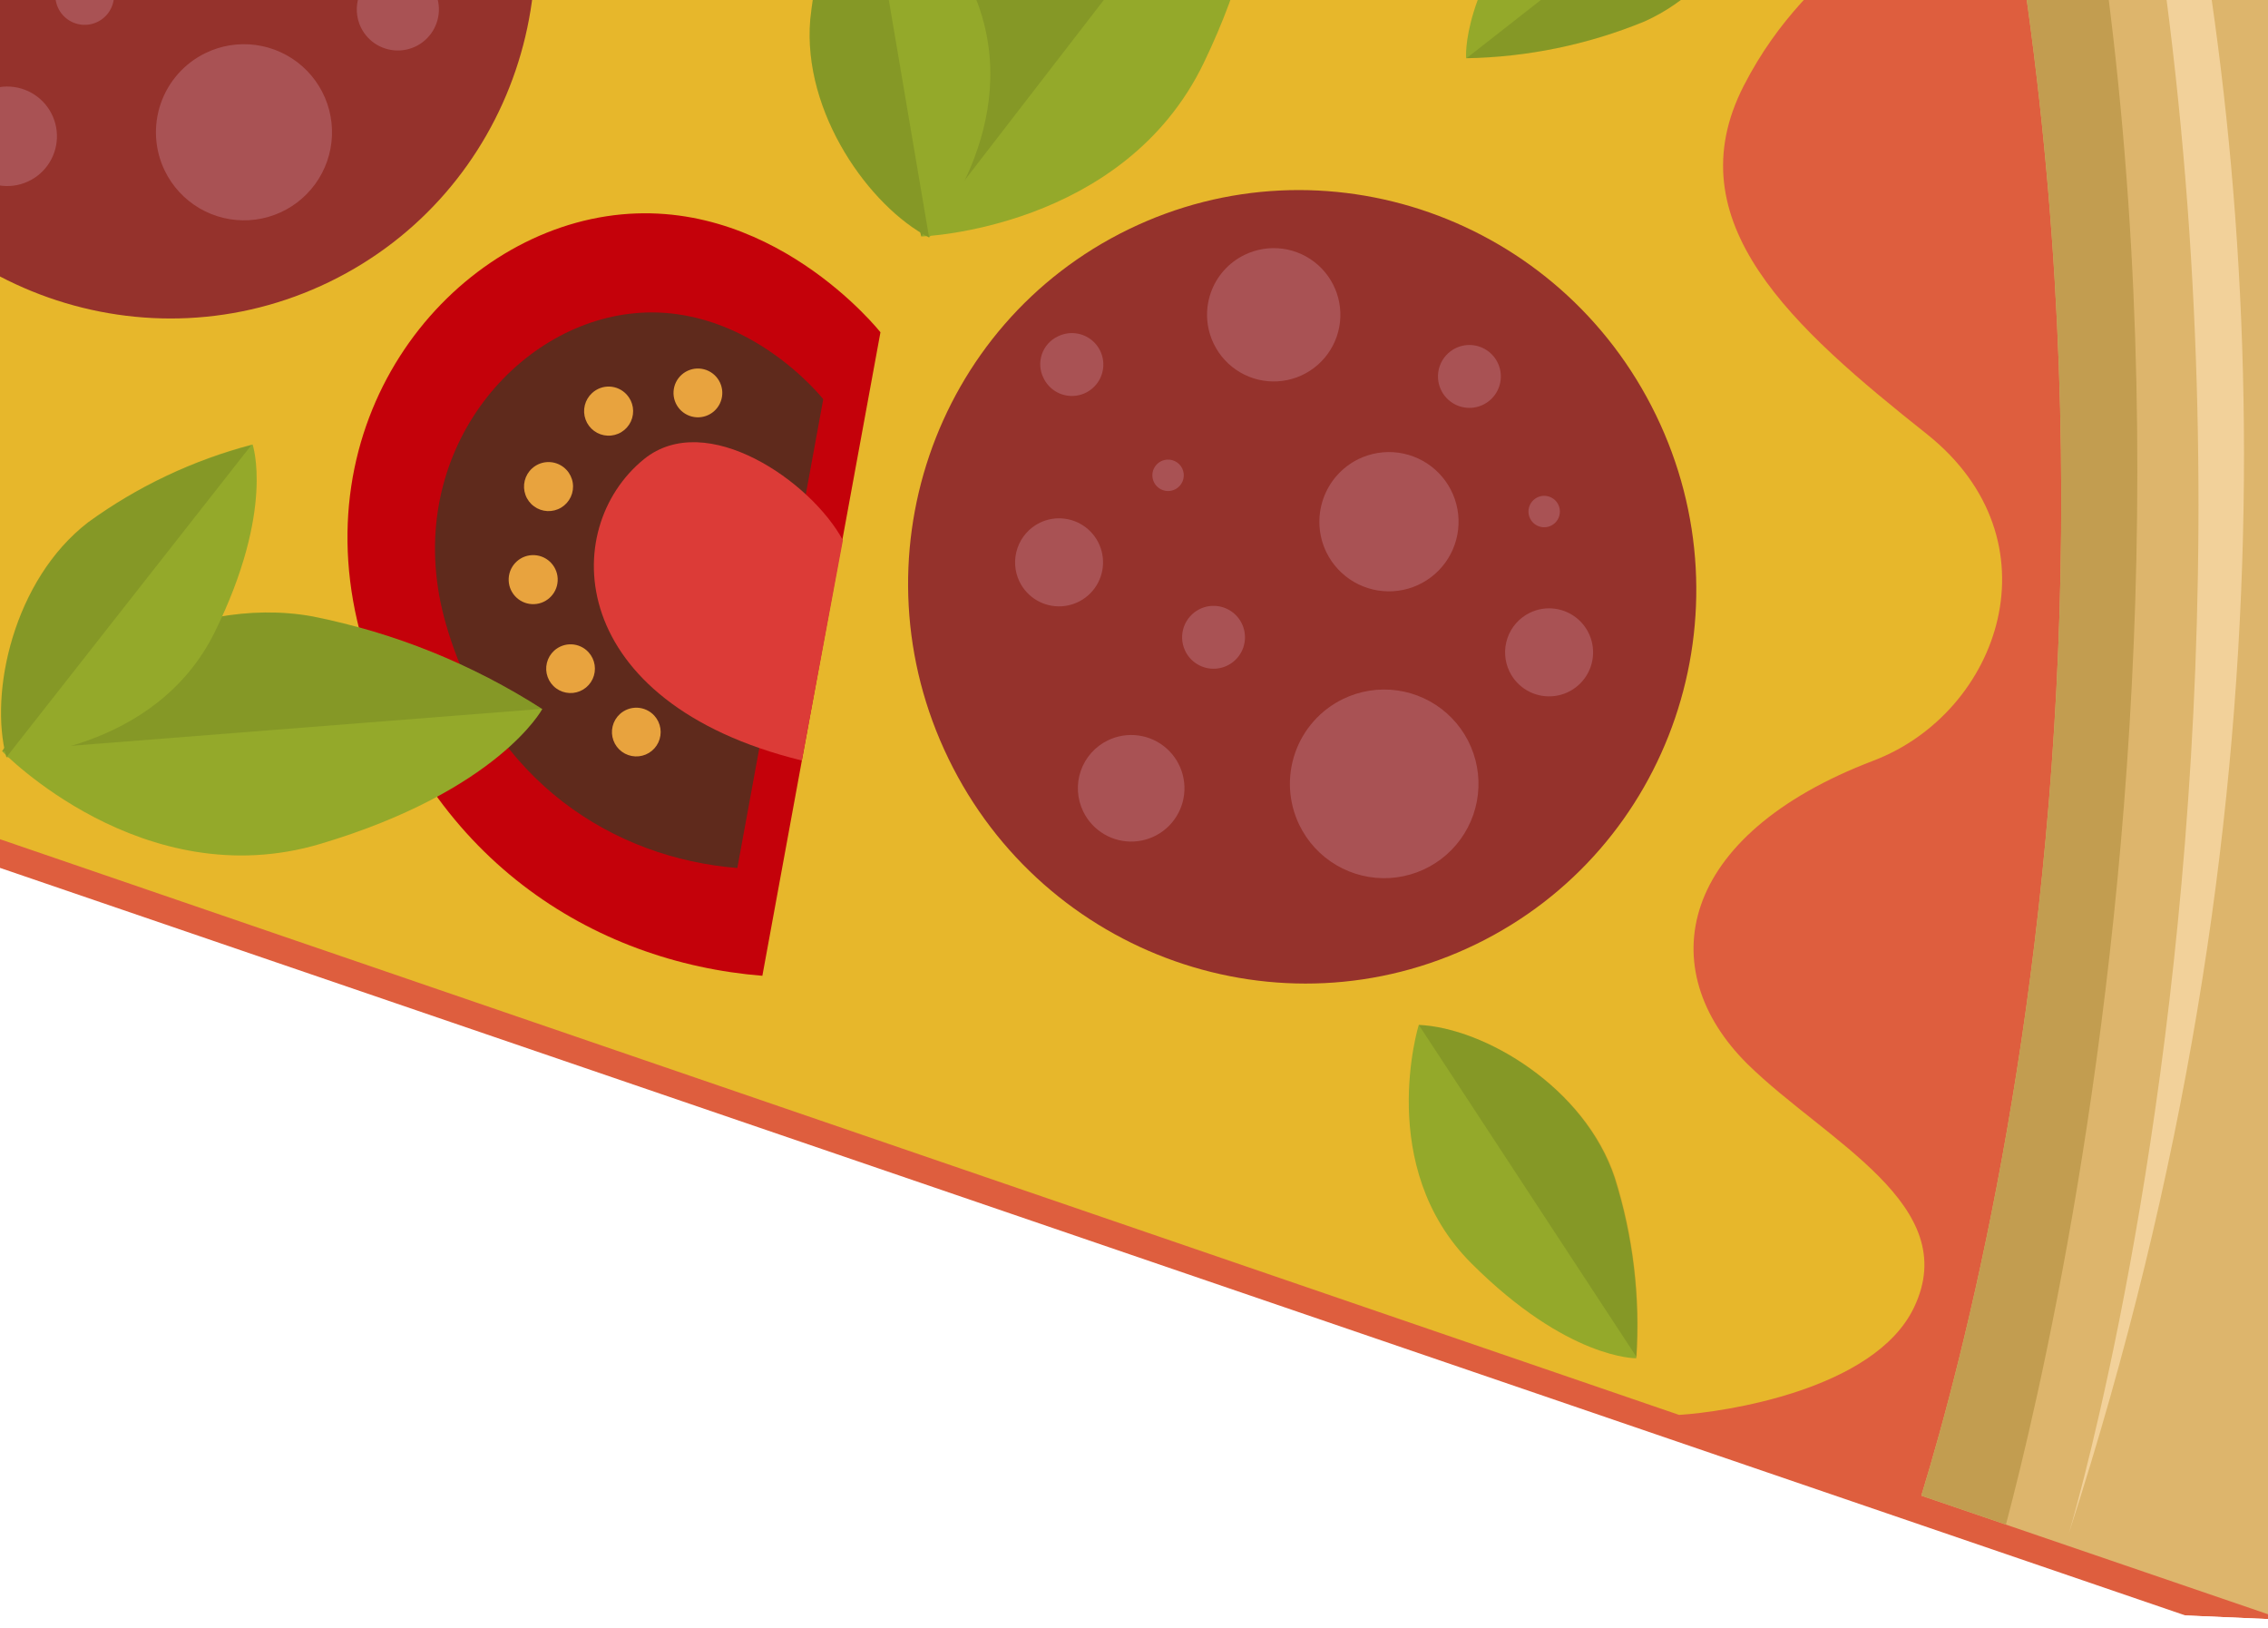 <svg width="308" height="221" viewBox="0 0 308 221" fill="none" xmlns="http://www.w3.org/2000/svg">
<g clip-path="url(#clip0_42:1048)">
<g filter="url(#filter0_d_42:1048)">
<path d="M-137.052 66.958L310.197 219.905C310.197 219.905 377.054 53.833 287.852 -141.272L-137.052 66.958Z" fill="#DE5E3E"/>
</g>
<path d="M242.399 -118.987C305.308 29.464 272.757 164.347 260.918 203.055L310.197 219.905C310.197 219.905 377.054 53.833 287.852 -141.272L242.399 -118.987Z" fill="#DDB56C"/>
<path d="M-137.053 66.958L228.025 192.09C234.152 191.717 254.558 188.698 259.917 177.523C266.614 163.609 248.082 155.002 237.346 144.492C224.28 131.573 227.808 113.396 254.443 103.257C271.607 96.7 279.785 73.322 261.656 58.921C243.527 44.52 227.276 30.159 236.824 11.604C246.372 -6.95 260.573 -8.274 259.991 -22.827C259.408 -37.38 247.981 -41.34 234.161 -49.25C214.882 -60.304 203.484 -74.24 221.58 -90.392C232.052 -99.783 232.869 -108.208 230.124 -112.878L-137.053 66.958Z" fill="#E7B72B"/>
<path d="M251.327 -123.361L242.398 -118.987C305.307 29.464 272.756 164.347 260.918 203.055L272.411 206.975C281.105 174.218 317.586 15.408 251.327 -123.361Z" fill="#C29D50"/>
<path d="M192.672 139.144C192.672 139.144 186.703 158.411 199.805 171.502C212.906 184.593 222.208 184.401 222.208 184.401C222.762 176.129 221.769 167.827 219.282 159.918C215.225 147.628 201.606 139.534 192.672 139.144Z" fill="#94A92A"/>
<path opacity="0.1" d="M192.672 139.144L222.257 184.254C222.797 175.996 221.804 167.71 219.329 159.814C215.225 147.628 201.606 139.534 192.672 139.144Z" fill="black"/>
<path d="M241.621 -25.36C241.621 -25.36 221.921 -29.702 210.084 -15.499C198.248 -1.296 199.107 7.907 199.107 7.907C207.401 7.763 215.596 6.078 223.273 2.937C234.994 -2.255 241.808 -16.422 241.621 -25.36Z" fill="#94A92A"/>
<path opacity="0.1" d="M241.621 -25.36L199.149 7.909C207.429 7.756 215.608 6.07 223.273 2.937C234.994 -2.255 241.808 -16.422 241.621 -25.36Z" fill="black"/>
<path d="M153.264 31.134C126.736 44.022 115.786 76.198 128.807 103.003C141.828 129.807 173.89 141.089 200.419 128.202C226.948 115.314 237.898 83.138 224.876 56.333C211.855 29.529 179.793 18.247 153.264 31.134Z" fill="#95322C"/>
<path d="M150.455 100.512C151.742 99.886 153.187 99.656 154.605 99.851C156.023 100.046 157.352 100.657 158.422 101.608C159.493 102.558 160.258 103.805 160.619 105.19C160.981 106.575 160.924 108.036 160.455 109.389C159.986 110.741 159.127 111.925 157.985 112.788C156.844 113.652 155.472 114.158 154.042 114.242C152.613 114.326 151.191 113.984 149.957 113.259C148.722 112.535 147.73 111.46 147.106 110.172C146.69 109.318 146.446 108.39 146.389 107.442C146.332 106.494 146.463 105.544 146.774 104.646C147.085 103.749 147.57 102.921 148.202 102.212C148.834 101.502 149.599 100.925 150.455 100.512Z" fill="#A95254"/>
<path d="M184.489 62.324C186.171 61.507 188.059 61.206 189.912 61.461C191.765 61.716 193.501 62.515 194.899 63.757C196.298 64.999 197.298 66.628 197.771 68.437C198.244 70.247 198.169 72.157 197.557 73.924C196.944 75.692 195.821 77.238 194.33 78.367C192.839 79.496 191.046 80.157 189.179 80.267C187.311 80.377 185.453 79.931 183.84 78.985C182.226 78.039 180.929 76.635 180.114 74.952C179.027 72.696 178.877 70.102 179.697 67.735C180.516 65.369 182.239 63.424 184.489 62.324Z" fill="#A95254"/>
<path d="M182.383 94.898C184.663 93.791 187.219 93.385 189.73 93.732C192.24 94.079 194.591 95.162 196.485 96.846C198.379 98.529 199.731 100.736 200.37 103.189C201.009 105.641 200.906 108.228 200.075 110.621C199.243 113.015 197.72 115.108 195.698 116.636C193.676 118.163 191.247 119.057 188.717 119.203C186.187 119.349 183.671 118.742 181.486 117.457C179.302 116.172 177.548 114.269 176.446 111.987C174.971 108.933 174.768 105.418 175.881 102.215C176.994 99.011 179.332 96.38 182.383 94.898Z" fill="#A95254"/>
<path d="M158.12 62.455C158.594 62.339 159.094 62.388 159.535 62.596C159.977 62.804 160.335 63.156 160.548 63.596C160.761 64.035 160.817 64.534 160.707 65.009C160.597 65.485 160.327 65.908 159.943 66.209C159.692 66.405 159.401 66.543 159.09 66.612C158.779 66.681 158.457 66.679 158.146 66.607C157.836 66.535 157.546 66.395 157.297 66.197C157.048 65.998 156.847 65.746 156.708 65.46C156.569 65.174 156.496 64.86 156.494 64.541C156.491 64.223 156.561 63.908 156.696 63.62C156.831 63.332 157.03 63.078 157.276 62.876C157.522 62.675 157.811 62.531 158.12 62.455Z" fill="#A95254"/>
<path d="M208.81 67.509C209.312 67.278 209.885 67.251 210.407 67.433C210.929 67.615 211.36 67.993 211.609 68.486C211.801 68.866 211.874 69.294 211.821 69.716C211.767 70.138 211.589 70.535 211.309 70.855C211.028 71.174 210.659 71.403 210.248 71.512C209.836 71.62 209.402 71.603 209 71.463C208.599 71.323 208.248 71.066 207.993 70.725C207.739 70.384 207.592 69.975 207.572 69.55C207.551 69.126 207.658 68.704 207.879 68.341C208.1 67.977 208.424 67.688 208.81 67.509Z" fill="#A95254"/>
<path d="M162.854 82.722C163.612 82.333 164.47 82.18 165.316 82.282C166.162 82.385 166.958 82.738 167.602 83.297C168.245 83.856 168.707 84.594 168.927 85.418C169.147 86.241 169.116 87.112 168.837 87.917C168.558 88.723 168.044 89.426 167.362 89.937C166.68 90.448 165.86 90.743 165.009 90.784C164.158 90.825 163.313 90.611 162.585 90.168C161.857 89.725 161.278 89.075 160.923 88.3C160.464 87.3 160.409 86.162 160.769 85.124C161.129 84.085 161.876 83.225 162.854 82.722Z" fill="#A95254"/>
<path d="M143.619 45.692C144.377 45.303 145.235 45.149 146.081 45.252C146.927 45.354 147.723 45.707 148.367 46.266C149.01 46.825 149.472 47.564 149.692 48.387C149.912 49.211 149.881 50.081 149.602 50.886C149.323 51.692 148.809 52.395 148.127 52.906C147.445 53.417 146.625 53.712 145.774 53.753C144.923 53.794 144.079 53.58 143.35 53.137C142.622 52.694 142.043 52.044 141.688 51.269C141.447 50.776 141.306 50.241 141.272 49.693C141.239 49.146 141.314 48.597 141.494 48.079C141.673 47.56 141.954 47.083 142.318 46.673C142.683 46.263 143.125 45.93 143.619 45.692Z" fill="#A95254"/>
<path d="M141.212 70.967C142.275 70.452 143.467 70.263 144.637 70.424C145.808 70.586 146.904 71.091 147.787 71.875C148.671 72.659 149.302 73.688 149.602 74.831C149.901 75.974 149.855 77.18 149.469 78.296C149.083 79.413 148.375 80.39 147.434 81.105C146.493 81.819 145.361 82.238 144.182 82.31C143.003 82.382 141.829 82.102 140.808 81.507C139.788 80.911 138.967 80.027 138.449 78.965C137.759 77.537 137.662 75.895 138.18 74.396C138.698 72.897 139.788 71.664 141.212 70.967Z" fill="#A95254"/>
<path d="M197.731 47.242C198.491 46.885 199.34 46.759 200.172 46.882C201.003 47.005 201.779 47.37 202.404 47.932C203.028 48.494 203.473 49.228 203.682 50.041C203.892 50.855 203.856 51.713 203.581 52.506C203.305 53.3 202.801 53.995 202.132 54.503C201.463 55.012 200.659 55.312 199.821 55.365C198.982 55.419 198.147 55.224 197.419 54.805C196.69 54.386 196.102 53.761 195.728 53.009C195.474 52.5 195.325 51.945 195.288 51.378C195.252 50.81 195.329 50.241 195.516 49.704C195.703 49.167 195.995 48.672 196.375 48.25C196.756 47.827 197.217 47.484 197.731 47.242Z" fill="#A95254"/>
<path d="M207.763 83.188C208.826 82.672 210.017 82.483 211.188 82.645C212.358 82.806 213.454 83.311 214.338 84.096C215.221 84.88 215.853 85.909 216.152 87.051C216.451 88.194 216.405 89.4 216.019 90.517C215.633 91.633 214.925 92.611 213.984 93.325C213.043 94.039 211.912 94.459 210.732 94.53C209.553 94.602 208.379 94.322 207.359 93.727C206.338 93.132 205.517 92.247 204.999 91.186C204.655 90.479 204.453 89.712 204.405 88.927C204.357 88.143 204.465 87.356 204.722 86.613C204.978 85.871 205.379 85.186 205.901 84.598C206.423 84.01 207.055 83.531 207.763 83.188Z" fill="#A95254"/>
<path d="M169.014 34.601C170.624 33.817 172.43 33.528 174.204 33.77C175.979 34.013 177.641 34.777 178.981 35.965C180.321 37.153 181.279 38.712 181.732 40.444C182.186 42.176 182.116 44.004 181.53 45.697C180.944 47.389 179.87 48.869 178.442 49.951C177.015 51.032 175.299 51.666 173.511 51.771C171.723 51.877 169.945 51.449 168.4 50.543C166.855 49.637 165.614 48.294 164.833 46.682C164.313 45.614 164.009 44.455 163.937 43.27C163.866 42.084 164.029 40.897 164.417 39.774C164.806 38.652 165.412 37.618 166.2 36.73C166.989 35.842 167.945 35.119 169.014 34.601Z" fill="#A95254"/>
<path d="M280.971 208.118C280.971 208.118 332.199 38.415 259.807 -125.79C259.807 -125.79 344.824 11.043 280.971 208.118Z" fill="#F2D19A"/>
<path d="M0.721 -52.365C-24.048 -40.332 -34.271 -10.29 -22.114 14.736C-9.956 39.762 19.978 50.295 44.747 38.263C69.516 26.231 79.739 -3.811 67.582 -28.837C55.424 -53.864 25.49 -64.397 0.721 -52.365Z" fill="#95322C"/>
<path d="M-1.976 12.428C-0.774 11.843 0.575 11.628 1.899 11.81C3.223 11.993 4.463 12.563 5.463 13.451C6.463 14.338 7.177 15.502 7.515 16.795C7.852 18.088 7.799 19.453 7.361 20.716C6.924 21.979 6.121 23.083 5.055 23.89C3.989 24.697 2.708 25.169 1.374 25.247C0.04 25.325 -1.288 25.006 -2.441 24.329C-3.594 23.653 -4.52 22.65 -5.102 21.447C-5.491 20.649 -5.719 19.784 -5.772 18.898C-5.825 18.013 -5.703 17.126 -5.412 16.288C-5.122 15.45 -4.669 14.677 -4.079 14.015C-3.489 13.352 -2.774 12.813 -1.976 12.428Z" fill="#A95254"/>
<path d="M27.894 7.209C30.021 6.172 32.407 5.79 34.752 6.11C37.097 6.431 39.293 7.44 41.064 9.009C42.835 10.579 44.1 12.639 44.7 14.928C45.299 17.217 45.206 19.632 44.432 21.868C43.657 24.105 42.237 26.061 40.351 27.489C38.464 28.918 36.196 29.754 33.834 29.893C31.472 30.032 29.122 29.466 27.081 28.269C25.04 27.071 23.401 25.295 22.37 23.165C20.991 20.316 20.799 17.036 21.834 14.045C22.869 11.054 25.049 8.596 27.894 7.209Z" fill="#A95254"/>
<path d="M9.679 -4.158C10.387 -4.521 11.188 -4.665 11.978 -4.569C12.768 -4.473 13.511 -4.143 14.112 -3.622C14.713 -3.1 15.144 -2.41 15.349 -1.641C15.555 -0.873 15.526 -0.06 15.265 0.692C15.005 1.444 14.525 2.101 13.888 2.578C13.252 3.055 12.486 3.33 11.691 3.369C10.897 3.407 10.108 3.207 9.428 2.793C8.749 2.38 8.208 1.772 7.876 1.049C7.448 0.116 7.397 -0.946 7.733 -1.916C8.069 -2.886 8.766 -3.689 9.679 -4.158Z" fill="#A95254"/>
<path d="M51.59 -3.745C52.582 -4.226 53.695 -4.402 54.788 -4.251C55.881 -4.101 56.904 -3.629 57.729 -2.897C58.554 -2.165 59.143 -1.204 59.423 -0.137C59.702 0.93 59.659 2.056 59.299 3.098C58.938 4.141 58.277 5.053 57.399 5.72C56.52 6.387 55.464 6.779 54.363 6.846C53.262 6.912 52.166 6.651 51.213 6.096C50.26 5.54 49.494 4.714 49.01 3.723C48.365 2.39 48.275 0.856 48.759 -0.544C49.242 -1.943 50.26 -3.094 51.59 -3.745Z" fill="#A95254"/>
<path d="M119.567 45.111C119.567 45.111 104.466 25.951 82.333 29.364C60.2 32.777 40.728 57.458 49.221 87.033C57.715 116.609 80.646 130.642 103.532 132.475L119.567 45.111Z" fill="#C4010A"/>
<path d="M111.8 54.194C111.8 54.194 100.808 40.233 84.677 42.712C68.546 45.191 54.362 63.244 60.56 84.73C66.757 106.215 83.463 116.516 100.133 117.842L111.8 54.194Z" fill="#5F2A1C"/>
<path d="M87.474 62.319C75.803 71.765 76.78 95.372 108.889 103.248L114.467 73.346C110.159 65.339 95.911 55.509 87.474 62.319Z" fill="#DC3B37"/>
<path d="M97.256 51.145C97.839 51.802 98.137 52.664 98.085 53.541C98.032 54.418 97.634 55.239 96.977 55.822C96.319 56.405 95.457 56.704 94.58 56.651C93.703 56.599 92.882 56.2 92.299 55.543C92.01 55.218 91.789 54.839 91.646 54.427C91.504 54.016 91.444 53.581 91.47 53.147C91.496 52.712 91.607 52.287 91.797 51.896C91.987 51.505 92.253 51.155 92.578 50.866C92.904 50.577 93.283 50.355 93.694 50.213C94.105 50.071 94.54 50.011 94.975 50.037C95.409 50.063 95.834 50.174 96.225 50.364C96.617 50.554 96.967 50.819 97.256 51.145Z" fill="#E8A33E"/>
<path d="M85.101 53.562C85.547 54.047 85.84 54.654 85.942 55.305C86.043 55.957 85.95 56.624 85.672 57.222C85.394 57.82 84.945 58.322 84.381 58.664C83.818 59.007 83.165 59.174 82.507 59.145C81.848 59.117 81.213 58.893 80.681 58.503C80.15 58.112 79.746 57.573 79.522 56.953C79.297 56.333 79.261 55.661 79.419 55.021C79.578 54.38 79.922 53.802 80.409 53.358C80.73 53.062 81.106 52.832 81.516 52.682C81.926 52.532 82.362 52.464 82.798 52.483C83.234 52.502 83.662 52.608 84.057 52.793C84.452 52.978 84.807 53.24 85.101 53.562Z" fill="#E8A33E"/>
<path d="M76.941 63.803C77.388 64.288 77.68 64.894 77.782 65.546C77.884 66.197 77.79 66.864 77.512 67.462C77.234 68.06 76.785 68.562 76.222 68.904C75.658 69.247 75.006 69.414 74.347 69.386C73.688 69.357 73.053 69.133 72.522 68.743C71.99 68.353 71.587 67.814 71.362 67.194C71.137 66.574 71.102 65.901 71.26 65.261C71.418 64.621 71.762 64.042 72.25 63.598C72.9 63.005 73.758 62.694 74.638 62.733C75.517 62.771 76.345 63.156 76.941 63.803Z" fill="#E8A33E"/>
<path d="M69.084 78.5C68.978 80.336 70.38 81.91 72.216 82.016C74.052 82.123 75.626 80.72 75.732 78.885C75.838 77.049 74.436 75.474 72.6 75.368C70.765 75.262 69.19 76.664 69.084 78.5Z" fill="#E8A33E"/>
<path d="M79.92 88.544C80.363 89.027 80.652 89.629 80.752 90.276C80.852 90.923 80.758 91.585 80.482 92.179C80.206 92.772 79.759 93.27 79.2 93.61C78.64 93.95 77.993 94.116 77.339 94.087C76.685 94.058 76.054 93.837 75.526 93.449C74.998 93.062 74.597 92.527 74.374 91.912C74.15 91.297 74.114 90.629 74.27 89.993C74.426 89.358 74.767 88.782 75.25 88.341C75.897 87.749 76.752 87.439 77.627 87.477C78.503 87.515 79.327 87.899 79.92 88.544Z" fill="#E8A33E"/>
<path d="M88.859 97.16C89.298 97.643 89.585 98.246 89.683 98.892C89.78 99.538 89.684 100.198 89.407 100.79C89.13 101.381 88.684 101.878 88.125 102.216C87.566 102.555 86.92 102.72 86.267 102.691C85.614 102.663 84.985 102.442 84.457 102.056C83.93 101.67 83.529 101.137 83.305 100.523C83.08 99.91 83.042 99.244 83.196 98.609C83.349 97.974 83.687 97.398 84.167 96.955C84.488 96.659 84.864 96.43 85.274 96.279C85.684 96.129 86.12 96.062 86.556 96.081C86.992 96.1 87.42 96.205 87.815 96.391C88.21 96.576 88.565 96.837 88.859 97.16Z" fill="#E8A33E"/>
<path d="M-23.142 105.687C-23.142 105.687 -2.015 93.513 -2.211 71.093C-2.408 48.673 -24.166 25.889 -54.515 30.076C-84.864 34.263 -102.196 54.935 -107.296 77.315L-23.142 105.687Z" fill="#C4010A"/>
<path d="M125.113 32.108C125.113 32.108 152.585 31.171 163.488 8.509C174.39 -14.152 170.084 -26.112 170.084 -26.112C159.179 -23.137 148.925 -18.15 139.852 -11.409C126.162 -0.747 121.912 20.261 125.113 32.108Z" fill="#94A92A"/>
<path opacity="0.1" d="M125.113 32.108L170.04 -26.092C159.145 -23.119 148.9 -18.14 139.831 -11.409C126.162 -0.747 121.912 20.261 125.113 32.108Z" fill="black"/>
<path d="M126.175 32.24C126.175 32.24 139.361 16.984 132.526 -0.192C125.692 -17.368 117.176 -20.987 117.176 -20.987C113.341 -13.63 110.919 -5.62 110.035 2.629C108.945 15.357 118.153 28.087 126.175 32.24Z" fill="#94A92A"/>
<path opacity="0.1" d="M126.175 32.24L117.153 -20.945C113.335 -13.598 110.921 -5.603 110.035 2.629C108.945 15.357 118.153 28.087 126.175 32.24Z" fill="black"/>
<path d="M0.285 101.988C0.285 101.988 19.376 121.772 43.533 114.559C67.691 107.345 73.644 96.261 73.644 96.261C64.127 90.16 53.553 85.894 42.467 83.683C25.32 80.563 6.892 91.594 0.285 101.988Z" fill="#94A92A"/>
<path opacity="0.1" d="M0.285 101.988L73.602 96.237C64.089 90.169 53.531 85.919 42.466 83.705C25.32 80.563 6.892 91.594 0.285 101.988Z" fill="black"/>
<path d="M0.869 102.804C0.869 102.804 21.035 102.36 29.195 85.753C37.355 69.146 34.3 60.339 34.3 60.339C26.276 62.434 18.715 66.009 12.005 70.881C1.836 78.705 -1.505 94.069 0.869 102.804Z" fill="#94A92A"/>
<path opacity="0.1" d="M0.869 102.804L34.147 60.417C26.139 62.52 18.593 66.096 11.895 70.961C1.836 78.705 -1.505 94.069 0.869 102.804Z" fill="black"/>
</g>
<defs>
<filter id="filter0_d_42:1048" x="-145.052" y="-145.272" width="487.304" height="377.177" filterUnits="userSpaceOnUse" color-interpolation-filters="sRGB">
<feFlood flood-opacity="0" result="BackgroundImageFix"/>
<feColorMatrix in="SourceAlpha" type="matrix" values="0 0 0 0 0 0 0 0 0 0 0 0 0 0 0 0 0 0 127 0" result="hardAlpha"/>
<feOffset dy="4"/>
<feGaussianBlur stdDeviation="4"/>
<feComposite in2="hardAlpha" operator="out"/>
<feColorMatrix type="matrix" values="0 0 0 0 0 0 0 0 0 0 0 0 0 0 0 0 0 0 0.15 0"/>
<feBlend mode="normal" in2="BackgroundImageFix" result="effect1_dropShadow_42:1048"/>
<feBlend mode="normal" in="SourceGraphic" in2="effect1_dropShadow_42:1048" result="shape"/>
</filter>
<clipPath id="clip0_42:1048">
<rect width="471.466" height="359.859" fill="white" transform="translate(328.171 220.69) rotate(-177.5)"/>
</clipPath>
</defs>
</svg>
